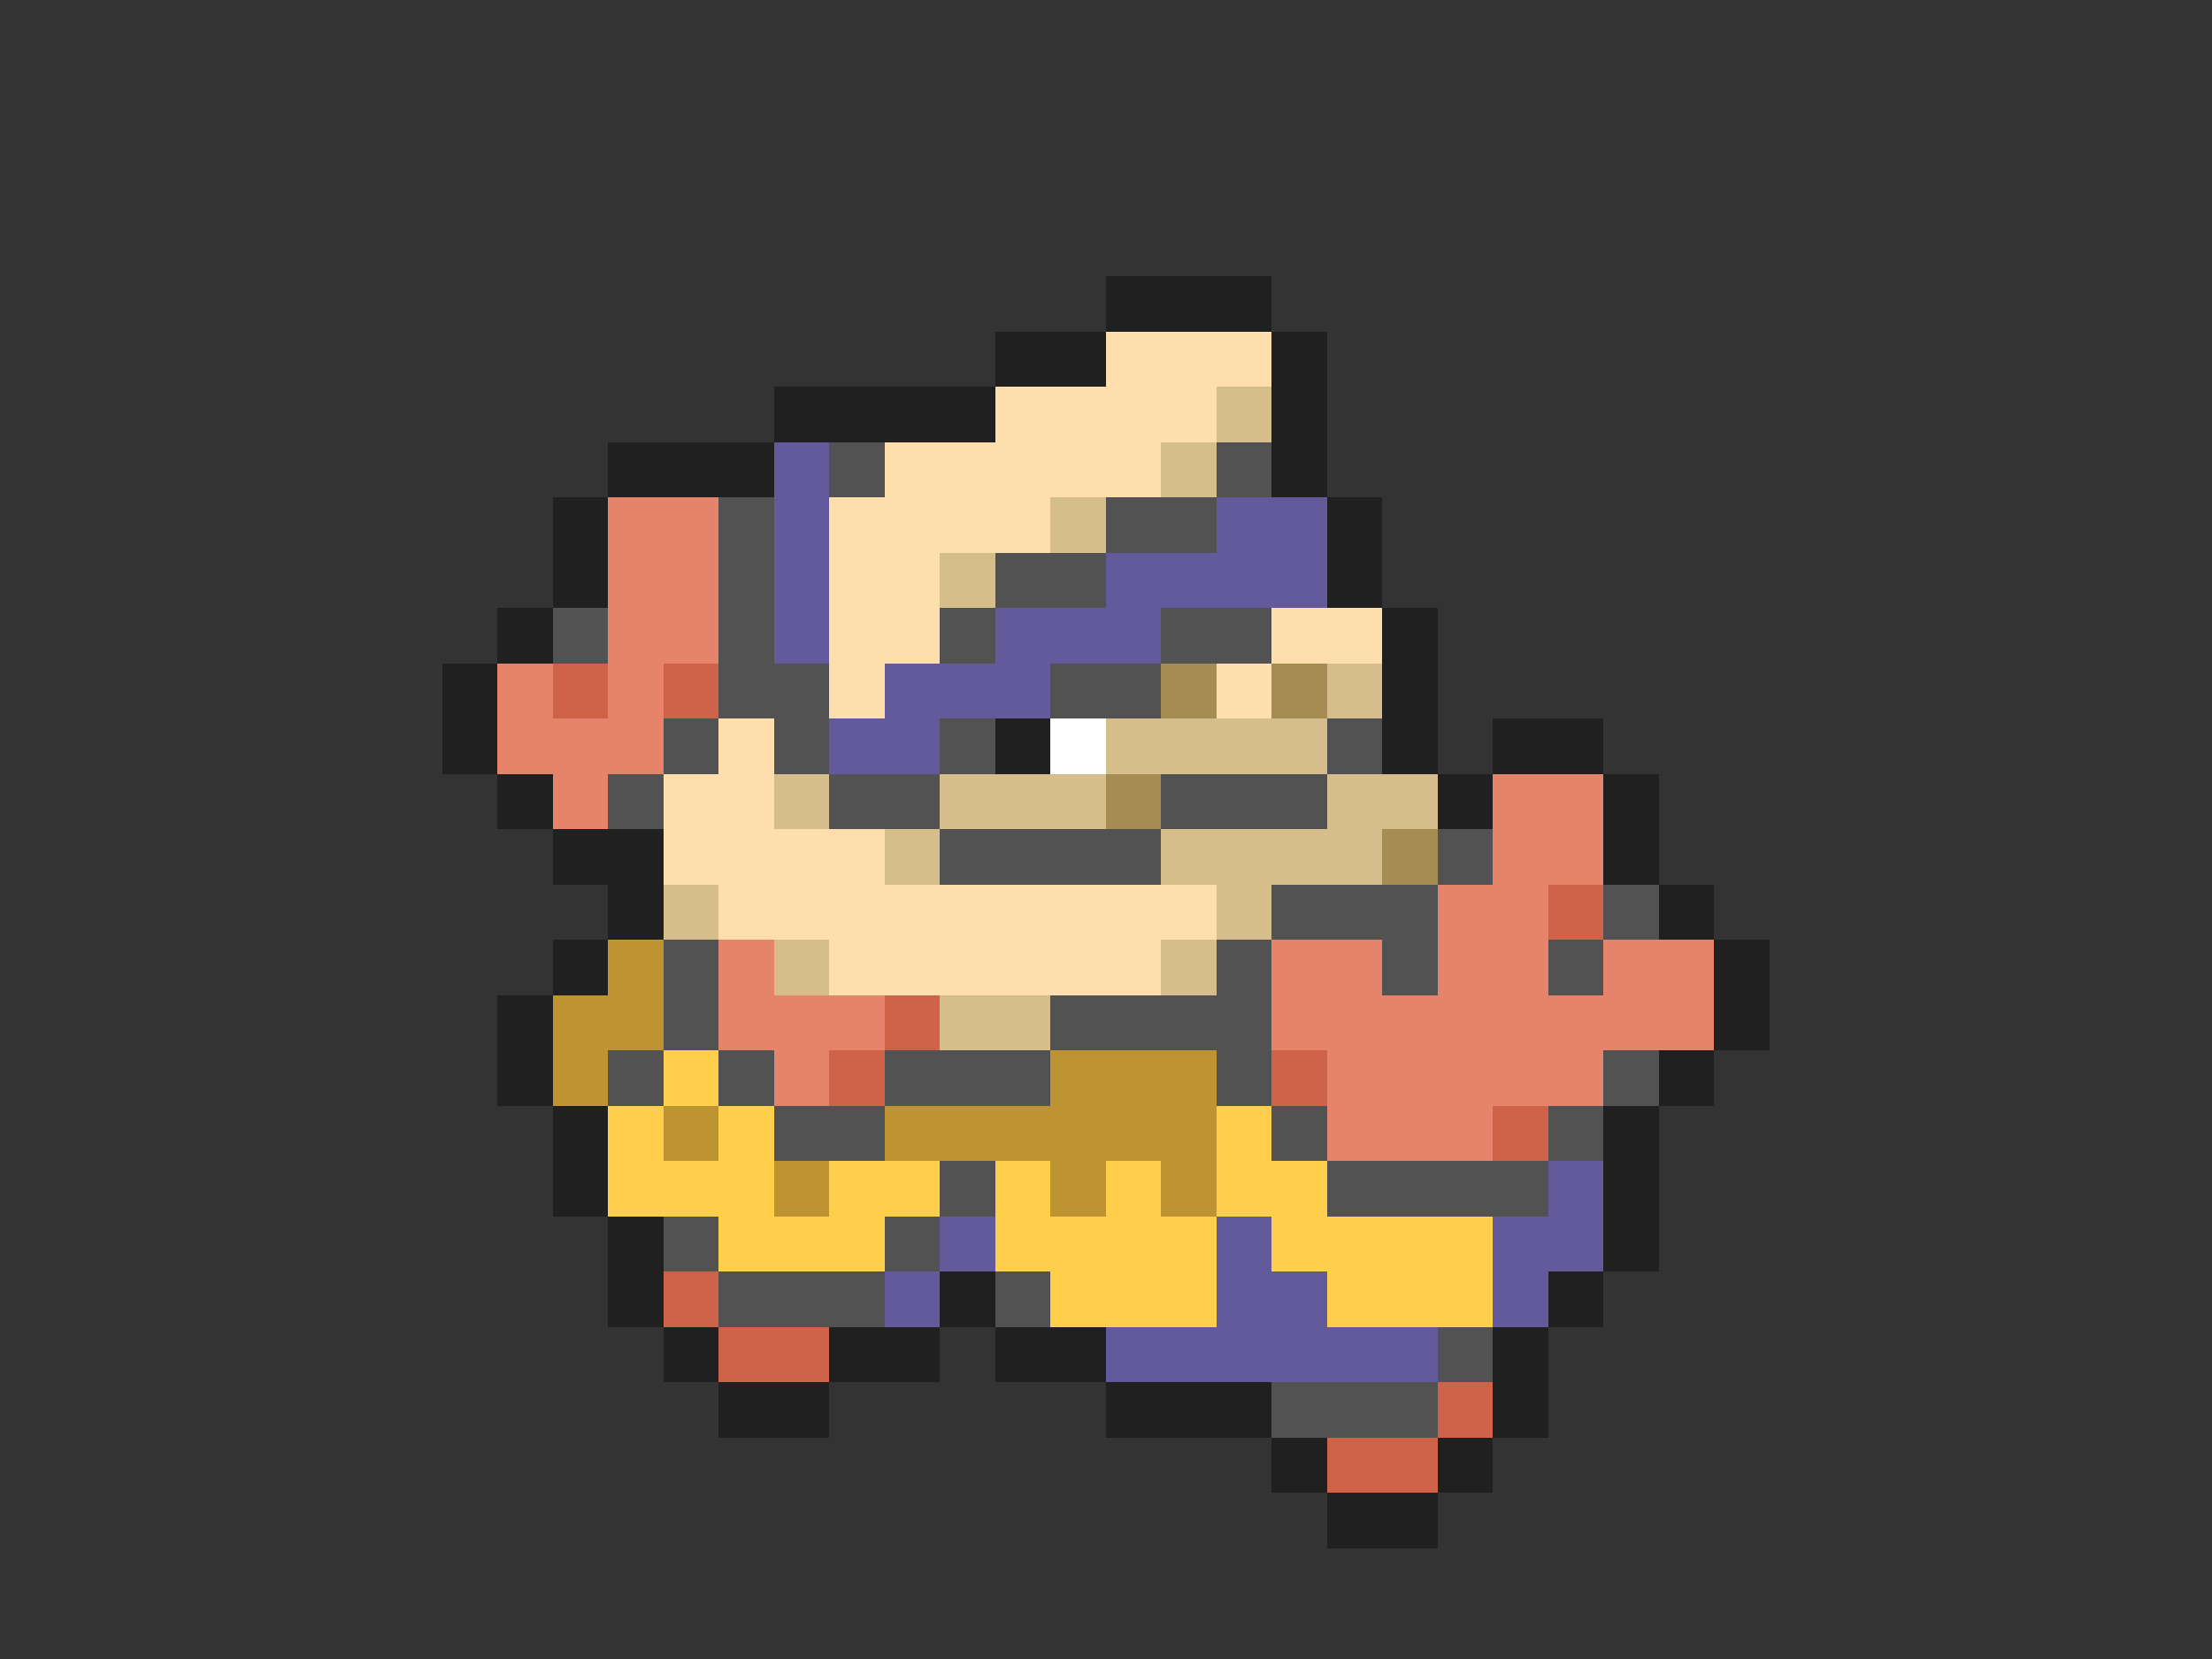 <svg xmlns="http://www.w3.org/2000/svg" viewBox="0 -0.5 40 30" shape-rendering="crispEdges">
<rect x="0" y="-0.5" width="40" height="30" fill="#333333" stroke="none"/>
<path stroke="#202020" d="M20 5h3M18 6h2M23 6h1M14 7h4M23 7h1M11 8h3M23 8h1M10 9h1M24 9h1M10 10h1M24 10h1M9 11h1M25 11h1M8 12h1M25 12h1M8 13h1M18 13h1M25 13h1M27 13h2M9 14h1M26 14h1M29 14h1M10 15h2M29 15h1M11 16h1M30 16h1M10 17h1M31 17h1M9 18h1M31 18h1M9 19h1M30 19h1M10 20h1M29 20h1M10 21h1M29 21h1M11 22h1M29 22h1M11 23h1M17 23h1M28 23h1M12 24h1M15 24h2M18 24h2M27 24h1M13 25h2M20 25h3M27 25h1M23 26h1M26 26h1M24 27h2" />
<path stroke="#ffdead" d="M20 6h3M18 7h4M16 8h5M15 9h4M15 10h2M15 11h2M23 11h2M15 12h1M22 12h1M13 13h1M12 14h2M12 15h4M13 16h9M15 17h6" />
<path stroke="#d6bd8c" d="M22 7h1M21 8h1M19 9h1M17 10h1M24 12h1M20 13h4M14 14h1M17 14h3M24 14h2M16 15h1M21 15h4M12 16h1M22 16h1M14 17h1M21 17h1M17 18h2" />
<path stroke="#635a9c" d="M14 8h1M14 9h1M22 9h2M14 10h1M20 10h4M14 11h1M18 11h3M16 12h3M15 13h2M28 21h1M17 22h1M22 22h1M27 22h2M16 23h1M22 23h2M27 23h1M20 24h6" />
<path stroke="#525252" d="M15 8h1M22 8h1M13 9h1M20 9h2M13 10h1M18 10h2M10 11h1M13 11h1M17 11h1M21 11h2M13 12h2M19 12h2M12 13h1M14 13h1M17 13h1M24 13h1M11 14h1M15 14h2M21 14h3M17 15h4M26 15h1M23 16h3M29 16h1M12 17h1M22 17h1M25 17h1M28 17h1M12 18h1M19 18h4M11 19h1M13 19h1M16 19h3M22 19h1M29 19h1M14 20h2M23 20h1M28 20h1M17 21h1M24 21h4M12 22h1M16 22h1M13 23h3M18 23h1M26 24h1M23 25h3" />
<path stroke="#e6846b" d="M11 9h2M11 10h2M11 11h2M9 12h1M11 12h1M9 13h3M10 14h1M27 14h2M27 15h2M26 16h2M13 17h1M23 17h2M26 17h2M29 17h2M13 18h3M23 18h8M14 19h1M24 19h5M24 20h3" />
<path stroke="#ce634a" d="M10 12h1M12 12h1M28 16h1M16 18h1M15 19h1M23 19h1M27 20h1M12 23h1M13 24h2M26 25h1M24 26h2" />
<path stroke="#a58c52" d="M21 12h1M23 12h1M20 14h1M25 15h1" />
<path stroke="#ffffff" d="M19 13h1" />
<path stroke="#bd9431" d="M11 17h1M10 18h2M10 19h1M19 19h3M12 20h1M16 20h6M14 21h1M19 21h1M21 21h1" />
<path stroke="#ffce4a" d="M12 19h1M11 20h1M13 20h1M22 20h1M11 21h3M15 21h2M18 21h1M20 21h1M22 21h2M13 22h3M18 22h4M23 22h4M19 23h3M24 23h3" />
</svg>
